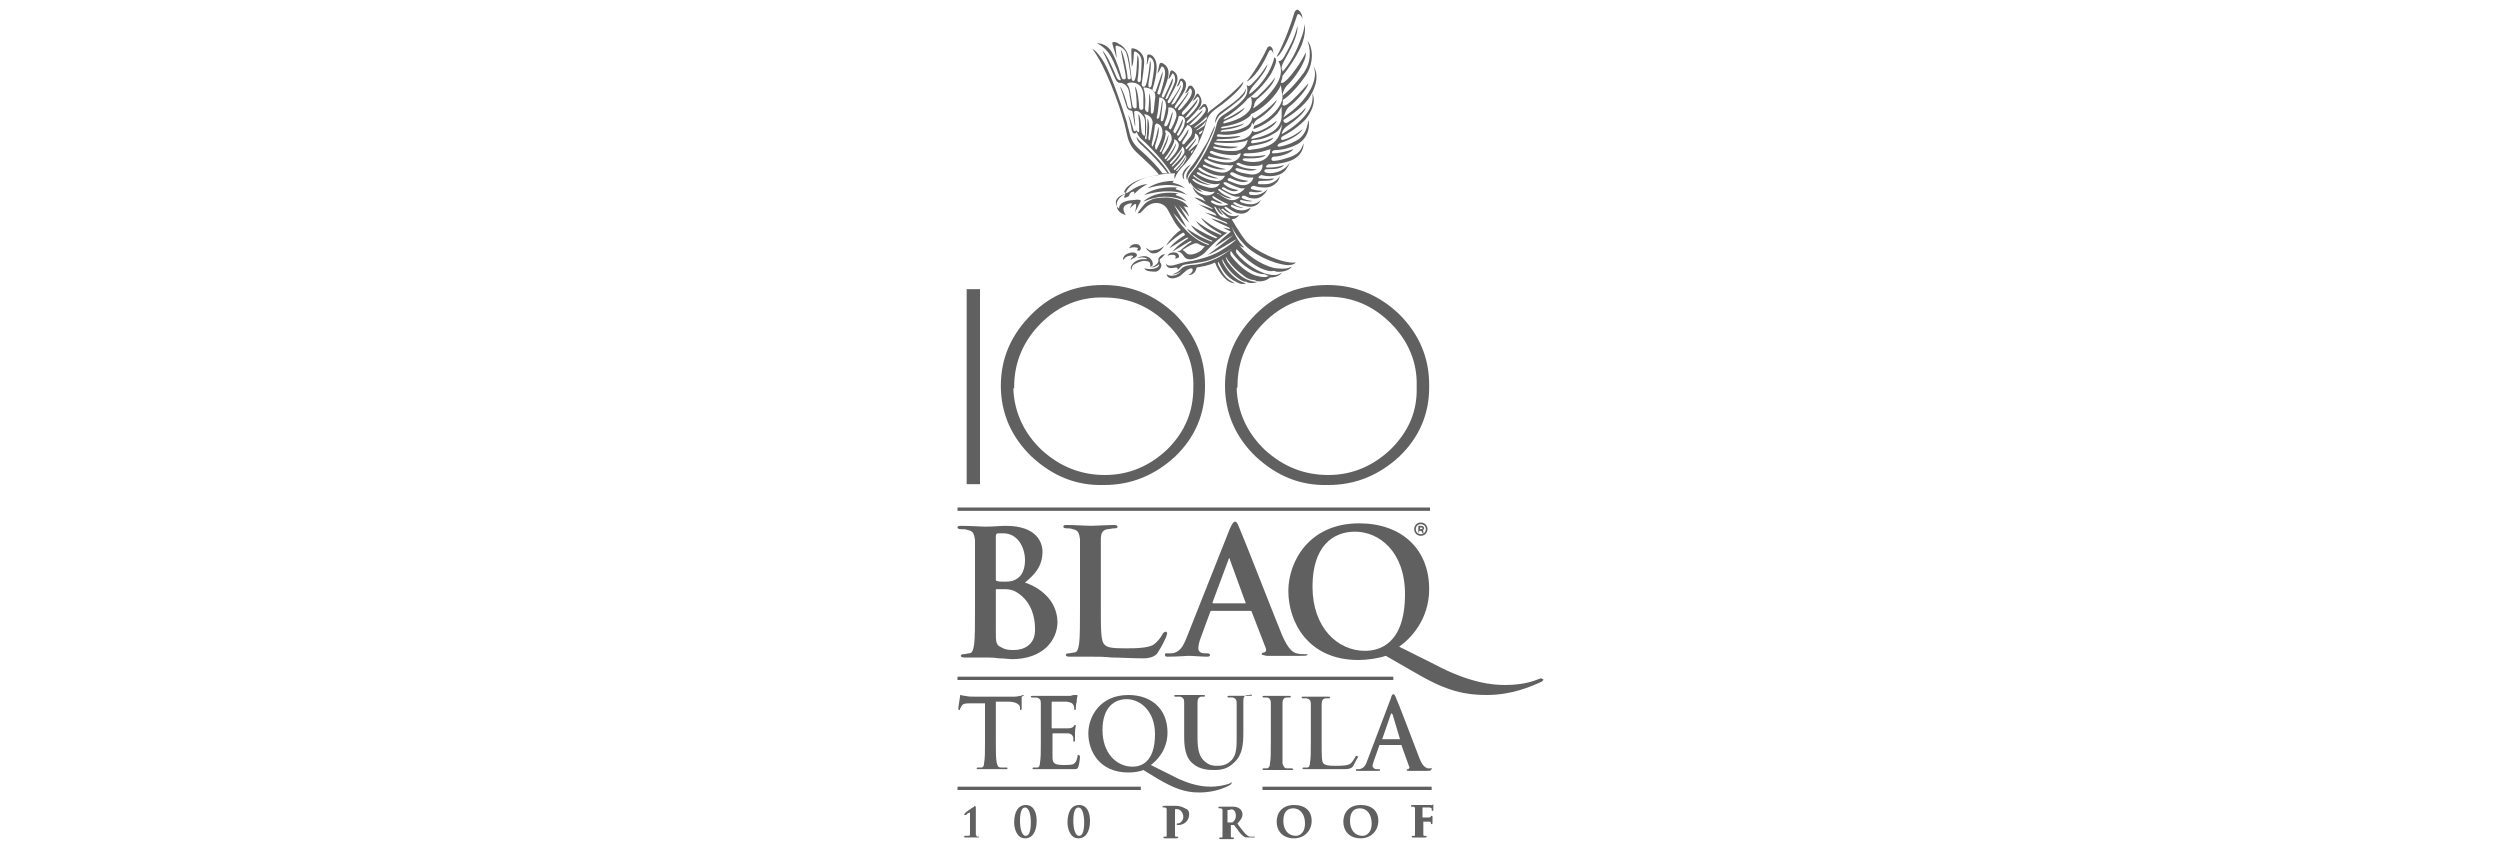 <?xml version="1.0" encoding="utf-8"?>
<!-- Generator: Adobe Illustrator 22.0.1, SVG Export Plug-In . SVG Version: 6.00 Build 0)  -->
<svg version="1.1" id="Layer_1" xmlns="http://www.w3.org/2000/svg" xmlns:xlink="http://www.w3.org/1999/xlink" x="0px" y="0px"
	 viewBox="0 0 300 101.9" style="enable-background:new 0 0 300 101.9;" xml:space="preserve">
<style type="text/css">
	.st0{fill:#606060;}
</style>
<g>
	<g>
		<path class="st0" d="M123,69.9c1.1-0.9,2.1-1.9,2.1-3.7c0-1.1-0.7-3.1-4.4-3.1c-0.7,0-1.5,0.1-2.5,0.1c-0.4,0-1.7-0.1-2.8-0.1
			c-0.3,0-0.5,0-0.5,0.2c0,0.1,0.1,0.2,0.4,0.2c0.3,0,0.6,0,0.8,0.1c0.7,0.1,0.8,0.5,0.9,1.2c0,0.7,0,1.3,0,4.4v3.7
			c0,1.9,0,3.6-0.1,4.4c-0.1,0.6-0.2,1.1-0.6,1.1c-0.2,0-0.4,0.1-0.7,0.1c-0.2,0-0.3,0.1-0.3,0.2c0,0.1,0.1,0.2,0.4,0.2
			c0.4,0,1,0,1.4,0c0.5,0,1,0,1.2,0c0.3,0,0.9,0,1.6,0.1c0.6,0,1.2,0.1,1.5,0.1c3.8,0,5.5-2.3,5.5-4.5
			C126.8,71.9,124.7,70.5,123,69.9z M119.5,64.4c0-0.2,0-0.3,0.2-0.4c0.2,0,0.4,0,0.7,0c1.8,0,2.6,1.8,2.6,3.2c0,1-0.3,1.8-0.9,2.2
			c-0.4,0.3-0.8,0.4-1.5,0.4c-0.5,0-0.8,0-1-0.1c-0.1,0-0.1-0.1-0.1-0.2V64.4z M121.7,78c-0.5,0-1,0-1.5-0.3c-0.7-0.3-0.7-0.6-0.7-2
			v-4.9c0-0.1,0-0.1,0.1-0.1c0.3,0,0.5,0,0.9,0c0.8,0,1.3,0.2,1.7,0.5c1.6,1.1,2,2.9,2,4.2C124.3,77.5,122.7,78,121.7,78z"/>
		<path class="st0" d="M139.9,75.8c-0.1,0-0.3,0.1-0.4,0.3c-0.2,0.4-0.6,0.9-1,1.2c-0.6,0.5-2.4,0.5-3.5,0.5c-1.6,0-2.2-0.1-2.5-0.5
			c-0.4-0.4-0.4-1.8-0.4-4.5v-3.7c0-3.2,0-3.8,0-4.4c0-0.7,0.2-1.1,0.8-1.2c0.2,0,0.6-0.1,0.8-0.1c0.2,0,0.4,0,0.4-0.2
			c0-0.1-0.1-0.2-0.4-0.2c-0.8,0-2.3,0.1-2.8,0.1c-0.6,0-1.9-0.1-2.8-0.1c-0.3,0-0.5,0-0.5,0.2c0,0.1,0.1,0.2,0.4,0.2
			c0.3,0,0.5,0,0.7,0.1c0.7,0.1,0.8,0.5,0.9,1.2c0,0.7,0,1.3,0,4.4v3.7c0,1.9,0,3.6-0.1,4.4c-0.1,0.6-0.2,1.1-0.6,1.1
			c-0.2,0-0.4,0.1-0.7,0.1c-0.2,0-0.3,0.1-0.3,0.2c0,0.1,0.1,0.2,0.4,0.2c0.4,0,1,0,1.4,0c0.5,0,1,0,1.2,0c0.9,0,1.6,0,2.5,0.1
			c0.9,0,2.3,0.1,3.8,0.1c1.1,0,1.6-0.4,1.8-0.8c0.4-0.6,1-1.8,1-2C140.1,76,140.1,75.9,139.9,75.8z"/>
		<path class="st0" d="M156.5,78.5c-0.2,0-0.6,0-0.9-0.1c-0.4-0.1-1-0.4-1.8-2.3c-1.3-3.2-4.6-11.7-5.1-12.8
			c-0.2-0.5-0.3-0.7-0.5-0.7c-0.2,0-0.3,0.2-0.6,0.8l-5.2,13.1c-0.4,1-0.8,1.8-1.8,1.9c-0.2,0-0.5,0-0.6,0c-0.2,0-0.2,0-0.2,0.2
			c0,0.2,0.1,0.2,0.4,0.2c1.1,0,2.2-0.1,2.4-0.1c0.6,0,1.5,0.1,2.2,0.1c0.2,0,0.4,0,0.4-0.2c0-0.1-0.1-0.2-0.3-0.2h-0.3
			c-0.6,0-0.8-0.3-0.8-0.6c0-0.3,0.1-0.8,0.3-1.3l1.1-3c0-0.1,0.1-0.2,0.2-0.2h4.6c0.1,0,0.2,0,0.2,0.1l1.7,4.4
			c0.1,0.3,0,0.4-0.2,0.5c-0.2,0-0.3,0.1-0.3,0.2c0,0.1,0.2,0.1,0.6,0.2c1.7,0,3.2,0,3.9,0c0.8,0,1,0,1-0.2
			C156.7,78.5,156.6,78.5,156.5,78.5z M149.4,72.4h-3.8c-0.1,0-0.1-0.1-0.1-0.1l1.9-5.1c0-0.1,0.1-0.2,0.1-0.2
			c0.1,0,0.1,0.1,0.1,0.2l1.9,5.2C149.6,72.3,149.6,72.4,149.4,72.4z"/>
		<path class="st0" d="M184.9,81.4c-0.1,0-0.2,0.1-0.3,0.1c-1.4,0.6-3,0.7-4,0.7c-1.4,0-4.2-0.2-8.5-2.5l-4.2-2.1
			c1.3-0.9,3.6-3.2,3.6-6.9c0-4.9-3.4-7.9-8.4-7.9c-6.1,0-8.5,4.7-8.5,8.1c0,3.8,2.4,8.3,8.4,8.3c1.1,0,2.4-0.2,3.3-0.5l3.3,1.9
			c3.4,2,5.6,2.8,8.8,2.8c3,0,5.3-1,6.6-1.6c0.1-0.1,0.2-0.1,0.2-0.3C185.1,81.5,185,81.4,184.9,81.4z M163.8,78.1
			c-3.3,0-6.3-2.8-6.3-7.7c0-4.8,2.4-6.6,5.1-6.6c2.9,0,6,2.4,6,7.5C168.6,77.4,165.4,78.1,163.8,78.1z"/>
	</g>
	<g>
		<path class="st0" d="M162.8,90.7c-0.1,0-0.1,0-0.2,0.2c-0.1,0.2-0.3,0.5-0.5,0.7c-0.3,0.3-1.3,0.3-1.9,0.3c-0.9,0-1.2-0.1-1.4-0.3
			c-0.2-0.2-0.2-1-0.2-2.5v-2.1c0-1.8,0-2.1,0-2.5c0-0.4,0.1-0.6,0.4-0.7c0.1,0,0.3,0,0.4,0c0.1,0,0.2,0,0.2-0.1
			c0-0.1-0.1-0.1-0.2-0.1c-0.4,0-1.3,0-1.5,0c-0.3,0-1,0-1.5,0c-0.2,0-0.2,0-0.2,0.1c0,0.1,0.1,0.1,0.2,0.1c0.1,0,0.3,0,0.4,0
			c0.4,0.1,0.5,0.3,0.5,0.7c0,0.4,0,0.7,0,2.5V89c0,1.1,0,2-0.1,2.5c0,0.3-0.1,0.6-0.3,0.6c-0.1,0-0.2,0-0.4,0c-0.1,0-0.2,0-0.2,0.1
			c0,0.1,0.1,0.1,0.2,0.1c0.2,0,0.5,0,0.8,0c0.3,0,0.5,0,0.6,0c0.5,0,0.9,0,1.4,0c0.5,0,1.3,0,2.1,0c0.6,0,0.9-0.2,1-0.4
			c0.2-0.4,0.5-1,0.6-1.1C162.9,90.8,162.9,90.7,162.8,90.7z"/>
		<path class="st0" d="M171.8,92.2c-0.1,0-0.3,0-0.5,0c-0.2-0.1-0.6-0.2-1-1.3c-0.7-1.8-2.5-6.6-2.8-7.2c-0.1-0.3-0.2-0.4-0.3-0.4
			c-0.1,0-0.2,0.1-0.3,0.5l-2.8,7.4c-0.2,0.6-0.4,1-1,1.1c-0.1,0-0.2,0-0.3,0c-0.1,0-0.1,0-0.1,0.1c0,0.1,0.1,0.1,0.2,0.1
			c0.6,0,1.2,0,1.3,0c0.3,0,0.8,0,1.2,0c0.1,0,0.2,0,0.2-0.1c0-0.1,0-0.1-0.2-0.1h-0.2c-0.3,0-0.5-0.2-0.5-0.4
			c0-0.1,0.1-0.4,0.2-0.7l0.6-1.7c0-0.1,0-0.1,0.1-0.1h2.5c0.1,0,0.1,0,0.1,0.1l0.9,2.5c0.1,0.1,0,0.2-0.1,0.3c-0.1,0-0.2,0-0.2,0.1
			c0,0.1,0.1,0.1,0.3,0.1c0.9,0,1.7,0,2.1,0c0.4,0,0.5,0,0.5-0.1C171.9,92.2,171.9,92.2,171.8,92.2z M168,88.7h-2.1c0,0-0.1,0,0-0.1
			l1-2.9c0,0,0-0.1,0.1-0.1c0,0,0,0.1,0.1,0.1L168,88.7C168,88.7,168,88.7,168,88.7z"/>
		<path class="st0" d="M122.8,83.4c0,0-0.1,0-0.3,0.1c-0.2,0-0.4,0.1-0.8,0.1H117c-0.4,0-0.8,0-1.2-0.1c-0.3,0-0.4-0.1-0.5-0.1
			c-0.1,0-0.1,0.1-0.1,0.2c0,0.1-0.2,1.2-0.2,1.4c0,0.1,0,0.2,0.1,0.2c0.1,0,0.1,0,0.1-0.1c0-0.1,0.1-0.2,0.2-0.4
			c0.2-0.3,0.5-0.3,1.1-0.3l1.7,0V89c0,1.1,0,2-0.1,2.5c0,0.3-0.1,0.6-0.3,0.6c-0.1,0-0.2,0-0.4,0c-0.1,0-0.2,0-0.2,0.1
			c0,0.1,0.1,0.1,0.2,0.1c0.5,0,1.2,0,1.5,0c0.3,0,1.1,0,1.8,0c0.1,0,0.2,0,0.2-0.1c0-0.1-0.1-0.1-0.2-0.1c-0.2,0-0.4,0-0.6,0
			c-0.4,0-0.4-0.3-0.5-0.6c-0.1-0.5-0.1-1.4-0.1-2.5v-4.8l1.5,0c1,0,1.4,0.4,1.4,0.7l0,0.1c0,0.2,0,0.2,0.1,0.2
			c0.1,0,0.1-0.1,0.1-0.2c0-0.3,0-1.1,0-1.4C122.9,83.5,122.9,83.4,122.8,83.4z"/>
		<path class="st0" d="M129.4,90.6c-0.1,0-0.1,0-0.1,0.2c-0.1,0.5-0.2,0.7-0.5,0.9c-0.3,0.1-0.8,0.1-1.1,0.1c-1.2,0-1.4-0.2-1.4-1
			c0-0.3,0-1.4,0-1.8v-0.9c0-0.1,0-0.1,0.1-0.1c0.3,0,1.4,0,1.7,0c0.4,0,0.6,0.2,0.7,0.5c0,0.2,0,0.3,0,0.4c0,0.1,0,0.1,0.1,0.1
			c0.1,0,0.1-0.1,0.1-0.2c0-0.1,0-0.6,0-0.8c0-0.6,0.1-0.8,0.1-0.9c0-0.1,0-0.1-0.1-0.1c-0.1,0-0.1,0.1-0.2,0.2
			c-0.1,0.1-0.3,0.2-0.6,0.2c-0.3,0-1.6,0-1.9,0c-0.1,0-0.1,0-0.1-0.1v-3c0-0.1,0-0.1,0.1-0.1c0.2,0,1.5,0,1.7,0
			c0.6,0.1,0.7,0.2,0.8,0.4c0.1,0.1,0.1,0.3,0.1,0.4c0,0.1,0,0.2,0.1,0.2c0.1,0,0.1-0.1,0.1-0.1c0-0.1,0-0.7,0.1-0.8
			c0-0.5,0.1-0.7,0.1-0.8c0-0.1,0-0.1-0.1-0.1c-0.1,0-0.1,0-0.2,0c-0.1,0-0.3,0-0.5,0.1c-0.2,0-2.5,0-2.9,0c-0.2,0-0.4,0-0.7,0
			c-0.3,0-0.6,0-0.9,0c-0.2,0-0.3,0-0.3,0.1c0,0.1,0.1,0.1,0.2,0.1c0.2,0,0.4,0,0.5,0c0.4,0.1,0.5,0.3,0.5,0.7c0,0.4,0,0.7,0,2.5V89
			c0,1.1,0,2-0.1,2.5c0,0.3-0.1,0.6-0.3,0.6c-0.1,0-0.2,0-0.4,0c-0.1,0-0.2,0-0.2,0.1c0,0.1,0.1,0.1,0.2,0.1c0.2,0,0.5,0,0.8,0
			c0.3,0,0.5,0,0.7,0c0.4,0,0.7,0,1.2,0c0.5,0,1.1,0,2,0c0.4,0,0.5,0,0.6-0.3c0.1-0.2,0.2-1,0.2-1.3
			C129.5,90.7,129.5,90.6,129.4,90.6z"/>
		<path class="st0" d="M147.8,93.9c0,0-0.1,0-0.2,0.1c-0.8,0.3-1.7,0.4-2.3,0.4c-0.8,0-2.4-0.1-4.8-1.4l-2.4-1.2
			c0.7-0.5,2-1.8,2-3.9c0-2.8-1.9-4.5-4.7-4.5c-3.4,0-4.8,2.6-4.8,4.6c0,2.1,1.3,4.7,4.8,4.7c0.6,0,1.4-0.1,1.8-0.3l1.8,1.1
			c1.9,1.1,3.2,1.6,4.9,1.6c1.7,0,3-0.5,3.7-0.9c0.1,0,0.1-0.1,0.1-0.1C147.9,93.9,147.9,93.9,147.8,93.9z M135.9,92
			c-1.9,0-3.6-1.6-3.6-4.4c0-2.7,1.4-3.7,2.9-3.7c1.6,0,3.4,1.4,3.4,4.2C138.6,91.6,136.8,92,135.9,92z"/>
		<path class="st0" d="M150.1,83.5c-0.5,0-1.2,0-1.3,0c0,0-0.7,0-1.3,0c-0.2,0-0.2,0-0.2,0.1c0,0.1,0.1,0.1,0.2,0.1
			c0.1,0,0.3,0,0.4,0c0.4,0.1,0.5,0.3,0.5,0.7c0,0.4,0,0.7,0,2.5v1.5c0,1.2,0,2.3-0.7,2.9c-0.5,0.5-1.1,0.6-1.6,0.6
			c-0.4,0-0.9,0-1.5-0.5c-0.6-0.5-0.9-1.2-0.9-2.9v-1.7c0-1.8,0-2.1,0-2.5c0-0.4,0.1-0.6,0.4-0.7c0.1,0,0.2,0,0.3,0
			c0.1,0,0.2,0,0.2-0.1c0-0.1-0.1-0.1-0.3-0.1c-0.4,0-1.2,0-1.4,0c-0.4,0-1.1,0-1.7,0c-0.2,0-0.3,0-0.3,0.1c0,0.1,0.1,0.1,0.2,0.1
			c0.2,0,0.4,0,0.5,0c0.4,0.1,0.5,0.3,0.5,0.7c0,0.4,0,0.7,0,2.5v1.7c0,1.7,0.4,2.6,1,3.1c0.9,0.8,2,0.8,2.6,0.8
			c0.8,0,1.6-0.1,2.4-0.9c1-0.9,1.1-2.2,1.1-3.6v-1.3c0-1.8,0-2.1,0-2.5c0-0.4,0.1-0.6,0.4-0.7c0.1,0,0.2,0,0.3,0
			c0.1,0,0.2,0,0.2-0.1C150.3,83.5,150.3,83.5,150.1,83.5z"/>
		<path class="st0" d="M155,92.2c-0.2,0-0.4,0-0.6,0c-0.3,0-0.4-0.3-0.5-0.6c0-0.5,0-1.4,0-2.6v-2.1c0-1.8,0-2.1,0-2.5
			c0-0.4,0.1-0.6,0.4-0.7c0.1,0,0.2,0,0.4,0c0.1,0,0.2,0,0.2-0.1c0-0.1-0.1-0.1-0.2-0.1c-0.4,0-1.1,0-1.4,0c-0.3,0-1.1,0-1.5,0
			c-0.2,0-0.3,0-0.3,0.1c0,0.1,0.1,0.1,0.2,0.1c0.1,0,0.3,0,0.4,0c0.3,0.1,0.4,0.3,0.4,0.7c0,0.4,0,0.7,0,2.5V89
			c0,1.1,0,2.1-0.1,2.6c0,0.3-0.1,0.5-0.3,0.6c-0.1,0-0.2,0-0.4,0c-0.1,0-0.2,0-0.2,0.1c0,0.1,0.1,0.1,0.2,0.1c0.5,0,1.2,0,1.5,0
			c0.3,0,1.1,0,1.8,0c0.1,0,0.2,0,0.2-0.1C155.2,92.3,155.1,92.2,155,92.2z"/>
	</g>
	<g>
		<rect x="114.9" y="60.9" class="st0" width="56.7" height="0.4"/>
	</g>
	<g>
		<rect x="114.9" y="81.2" class="st0" width="52.3" height="0.4"/>
	</g>
	<g>
		<g>
			<rect x="114.9" y="94.4" class="st0" width="22" height="0.4"/>
		</g>
		<g>
			<rect x="151.5" y="94.4" class="st0" width="20.3" height="0.4"/>
		</g>
	</g>
	<g>
		<polygon class="st0" points="116,51.5 116,58.1 117.6,58.1 117.6,41.3 117.6,34.7 116,34.7 		"/>
		<path class="st0" d="M144.6,46.4C144.6,46.4,144.6,46.3,144.6,46.4c0-0.1,0-0.1,0-0.1c0,0,0,0,0-0.1c0-3.3-1.2-6.1-3.6-8.5
			c-2.4-2.3-5.3-3.5-8.6-3.5c-3.3,0-6.2,1.1-8.6,3.5c-2.4,2.4-3.7,5.2-3.7,8.6c0,3.3,1.3,6.2,3.7,8.5c2.5,2.3,5.3,3.5,8.7,3.4
			c3.3,0,6.1-1.2,8.5-3.4C143.4,52.5,144.6,49.7,144.6,46.4L144.6,46.4C144.6,46.4,144.6,46.4,144.6,46.4z M140.1,53.9
			c-2.1,2-4.6,3.1-7.5,3.1c-2.9,0-5.4-1-7.6-3c-2.1-2-3.3-4.5-3.4-7.4l0.1,0c0,0,0-0.1,0-0.1c0-0.1,0-0.1,0-0.1
			c0-2.9,1.1-5.5,3.2-7.6c2.1-2.1,4.7-3.2,7.6-3.1c3,0,5.5,1.1,7.6,3.2c2.1,2.1,3.2,4.7,3.1,7.6C143.2,49.4,142.2,51.8,140.1,53.9z"
			/>
		<path class="st0" d="M171.5,46.5C171.5,46.4,171.5,46.4,171.5,46.5c0-0.1,0-0.1,0-0.1c0,0,0,0,0-0.1c0,0,0,0,0-0.1
			c0-3.3-1.2-6.1-3.6-8.5c-2.4-2.3-5.3-3.5-8.6-3.5c-3.3,0-6.2,1.1-8.6,3.5c-2.4,2.4-3.7,5.2-3.7,8.6c0,3.3,1.3,6.2,3.7,8.5
			c2.5,2.3,5.3,3.5,8.7,3.4c3.3,0,6.1-1.2,8.5-3.4C170.3,52.5,171.5,49.7,171.5,46.5L171.5,46.5z M166.9,53.9
			c-2.1,2-4.6,3.1-7.5,3.1c-2.9,0-5.4-1-7.6-3c-2.1-2-3.3-4.5-3.4-7.4c0,0,0.1-0.1,0.1-0.2c0-0.1,0-0.1,0-0.1c0-2.9,1.1-5.5,3.2-7.6
			c2.1-2.1,4.7-3.2,7.6-3.1c3,0,5.5,1.1,7.6,3.2c2.1,2.1,3.2,4.7,3.1,7.6C170.1,49.4,169,51.8,166.9,53.9z"/>
	</g>
	<g>
		<path class="st0" d="M135.3,24.5c0.2-0.1,0.4-0.1,0.5-0.1c0.1,0-0.1,0.3-0.2,0.6c0.4-0.4,0.6-0.6,0.7-0.5c0.1,0,0,0.6-0.1,1
			c0.1-0.2,0.5-1,0.6-1.2c0.1-0.1,0.1-0.3,0-0.3c-0.1,0-0.2-0.1-0.7,0c-2,0.1-1.8,1-1.8,1s-0.4-0.1-0.4-0.7c0-0.6,0.7-0.9,1-1
			c0.1,0,0.2,0,0.1,0.1c-0.1,0.1-0.1,0.2-0.1,0.3c0.2,0.1,0.6-0.2,0.6-0.2c0-0.2,0.2-0.5,0.5-0.5c0.2,0,0.1,0.3,0.1,0.3
			c0.7-0.8,1.6-1.2,1.6-1.2c-0.7,0-1.5,0.4-2.2,0.9c-0.4,0.3-0.6,0.1-0.6,0c0.2-0.5,0.6-0.8,1.1-1.1c1.7-0.9,4.1-1.1,5-1.1
			c-0.1,0.3-0.1,0.5,0,0.7c0-0.3,0.2-0.7,0.8-1.4c1.3-1.3,2.4-3.3,3-5.6c0.1-0.3,0.2-0.6,0.6-1c0.3-0.3,0.7-0.6,1.3-1
			c2.4-1.9,2.5-2.5,2.5-2.7c-0.2,0.2-0.6,0.8-2.7,2.5c-0.5,0.4-0.9,0.7-1.3,1c-0.1,0.1-0.2,0.2-0.3,0.3c0.1-0.3,0.1-0.6-0.1-0.9
			c-0.1-0.3-0.3-0.2-0.4-0.2c-0.1,0.1-0.2,0.2-0.6,0.7c0.4,0,0.5-0.4,0.7-0.4c0.1,0,0.4,0.3,0,0.8c-0.5,0.7-1.1,1.2-1.5,1.4
			c-0.2,0.1-0.4,0-0.2-0.1c0.8-0.8,1.5-1.4,1.5-1.7c-0.4,0.4-1.1,1.1-1.7,1.5c-0.2,0.2-0.3,0-0.1-0.2c0.4-0.4,1.2-1.2,1.5-1.7
			c0.3-0.5,0.2-1-0.1-1.4c-0.1-0.2-0.2-0.2-0.3-0.1c-0.1,0.1-0.1,0.2-0.5,0.8c0.4-0.1,0.5-0.5,0.6-0.5c0.1,0,0.4,0.3,0.1,0.9
			c-0.2,0.5-0.8,1.1-1.2,1.5c-0.3,0.2-0.5,0.2-0.3,0c0.7-0.9,1.5-1.7,1.4-2.1c-0.5,0.7-0.9,1.2-1.6,1.8c-0.2,0.2-0.4,0-0.2-0.3
			c0.4-0.4,1-1.1,1.3-1.6c0.3-0.5,0.3-1-0.1-1.4c-0.1-0.2-0.3-0.1-0.4-0.1c-0.1,0-0.1,0.2-0.5,0.9c0.4-0.1,0.5-0.5,0.6-0.6
			c0.1,0,0.4,0.3,0.1,0.9c-0.2,0.5-0.7,1-1.1,1.5c-0.3,0.3-0.5,0.3-0.4,0c0.6-0.9,1.3-1.7,1.2-2c-0.4,0.7-0.8,1.2-1.4,1.9
			c-0.2,0.2-0.3,0.1-0.2-0.2c0.3-0.5,0.9-1.3,1.2-1.9c0.2-0.6,0.2-1-0.2-1.3c-0.1-0.1-0.3-0.1-0.4,0c-0.1,0.1-0.1,0.3-0.4,0.9
			c0.4-0.1,0.4-0.7,0.5-0.7c0.1,0,0.4,0.2,0.2,0.9c-0.2,0.6-0.6,1.2-0.9,1.7c0,0,0,0,0,0c0,0-0.1,0.1-0.1,0.1l0,0
			c-0.2,0.2-0.4,0.2-0.3,0c0.5-1,1.2-1.9,1.1-2.2c-0.3,0.7-0.8,1.4-1.3,2.1c-0.2,0.2-0.4,0-0.2-0.3l0,0c0.3-0.6,0.8-1.4,1-2
			c0.2-0.6,0.1-1.1-0.3-1.4c-0.3-0.2-0.3-0.2-0.4-0.1c-0.1,0.1-0.1,0.3-0.3,1c0.3-0.2,0.4-0.6,0.5-0.7c0.1,0,0.4,0.3,0.3,1
			c-0.2,0.6-0.6,1.4-0.9,2c-0.2,0.2-0.3,0.1-0.2-0.1c0.4-1,1-1.9,0.8-2.3c-0.3,0.7-0.6,1.4-1,2.2c-0.1,0.2-0.3,0.1-0.3-0.1
			c0.2-0.6,0.7-1.7,0.8-2.4c0.1-0.7-0.1-1.1-0.5-1.4c-0.3-0.2-0.4-0.2-0.5-0.1c-0.1,0.1-0.1,0.3-0.3,1.2c0.3-0.3,0.4-0.8,0.5-0.8
			c0.1-0.1,0.5,0.2,0.4,1c-0.1,0.7-0.4,1.7-0.6,2.3c-0.1,0.1-0.4,0-0.3-0.2c0.2-0.7,0.7-2.1,0.6-2.5c-0.3,0.8-0.5,1.5-0.8,2.3
			c-0.1,0.3-0.4,0.1-0.4-0.2c0.2-0.6,0.5-1.8,0.5-2.6c0-0.7-0.2-1.1-0.5-1.4c-0.3-0.2-0.5-0.2-0.6-0.1c-0.1,0.1,0,0.3-0.1,1.2
			c0.2-0.3,0.2-0.8,0.3-0.9c0.1-0.1,0.6,0.2,0.6,1c0,0.7-0.2,1.6-0.3,2.3c0,0,0,0,0,0c-0.1,0.4-0.4,0.4-0.4,0c0-0.4,0.5-2.6,0.2-2.9
			c-0.1,1.1-0.3,2.5-0.5,2.9c-0.1,0.3-0.5,0.3-0.5-0.1c0.1-0.8,0.3-2,0.3-2.7c0-0.8-0.5-1.2-0.8-1.4c-0.3-0.2-0.6-0.2-0.7-0.2
			c-0.1,0.1,0,1.3,0,2.2c0.3-0.3,0.2-1.7,0.3-1.8c0.1-0.1,0.8,0.2,0.9,1.1c0,0.5-0.1,1.5-0.1,2.3c-0.1,0.4-0.4,0.3-0.4,0
			c0.1-0.4,0.3-2.7,0-3c-0.1,1.1-0.1,2.5-0.3,2.9c-0.1,0.3-0.3,0.3-0.4,0c-0.1-0.7-0.2-2-0.4-2.8c-0.2-0.8-0.8-1.3-1.1-1.4
			C134,5,133.5,5,133.5,5.1c-0.1,0.1,0.2,0.8,0.5,1.9c0-0.5-0.2-1.4-0.1-1.5c0.1-0.1,1.1,0.2,1.3,1c0.2,0.6,0.4,2,0.5,2.8
			c0,0.3-0.4,0.3-0.4,0c0-0.5-0.5-3.1-0.8-3.3c0.2,1.2,0.6,2.8,0.6,3.3c0,0.3-0.4,0.3-0.5,0c-0.2-0.7-0.6-2-1.1-2.9
			c-0.7-1.3-1.8-1.2-1.9-1.2c0,0,0.9,0.3,1.6,1.4c0.6,1,1.1,2.5,1.3,3c-0.2,0.1-0.4-0.1-0.5-0.3c-0.2-0.5-1.2-2.9-1.7-3.2
			c0.4,0.7,1.4,3.1,1.5,3.3c0.1,0.2,0.2,0.4,0.4,0.5c0.1,0.1,0.4,0,0.5,0.1c0.3,0.1,0.7,0.4,0.8,1.1c0.1,0.7,0.2,1.3,0.3,1.9
			c-0.2,0.1-0.4,0-0.5-0.3c-0.1-0.5-0.6-2.1-0.9-2.3c0.4,1,0.7,2.2,0.8,2.4c0,0.1,0.1,0.3,0.3,0.4c0.1,0.1,0.3,0,0.4,0.2
			c0.1,0.6,0.2,1.2,0.3,1.8c0.1-0.4-0.1-1.1-0.1-1.7c0,0,0-0.1,0-0.1c0.1-0.1,0.4-0.2,0.8,0.2c0.2,0.2,0.5,0.5,0.5,1
			c0,0.6,0,1.1,0,1.5c0,0,0,0,0,0c0,0.4-0.3,0.1-0.4-0.2c-0.1-0.6-0.1-2-0.4-2.2c0.1,1,0.1,1.3,0.1,2c0,0.2-0.1,0.2-0.2,0.1
			c-0.1-0.1-0.2-0.2-0.2-0.3c0,0.1,0,0.1,0,0.2c0,0.1-0.3,0.1-0.3-0.2c-0.2-0.7-0.5-1.7-0.6-1.6c0.1,0.2,0.4,1.5,0.4,1.7
			c0.1,0.2,0.1,0.4,0.3,0.4c0.1,0.1,0.3-0.1,0.3-0.2c0.1,0.3,0.2,0.6,0.8,1.1c0.5,0.4,2.8,2.8,3.3,3.9c-0.1,0-0.1,0-0.2,0
			c-0.8-1.4-2.5-2.9-3.1-3.5c-0.3-0.3-0.6-0.5-0.8-0.9c0,0.2,0,0.5,0.7,1.1c0.7,0.6,2.4,2.4,3,3.3c-0.2,0-0.4,0-0.6,0
			c-0.5-0.7-1.4-1.7-3-3.1c-0.8-0.8-0.9-1.5-1.1-2.3c-0.1-0.2-0.1-0.5-0.2-0.8c-0.6-2-1.9-5.7-2.7-7.1c-1-1.6-1.4-1.6-1.4-1.6
			c1.5,1.9,3.2,6.6,3.8,8.8c0.1,0.3,0.1,0.5,0.2,0.8c0.2,0.9,0.3,1.8,1.2,2.7c1.4,1.3,2.2,2,2.8,2.8c-0.9,0.1-1.8,0.3-2.7,0.8
			c-0.7,0.4-1.1,0.8-1.4,1.5l0,0c0,0-1,0.4-1,1.3c0,1,1.1,1.2,1.1,1.2C134.6,25.1,134.8,24.7,135.3,24.5z M143.7,15.5
			c0.7-0.5,0.9-0.8,1-1c0,0.2-0.1,0.4-0.2,0.6c-0.3,0.2-0.6,0.4-0.8,0.5C143.5,15.7,143.5,15.6,143.7,15.5z M143,18.4
			c0,0-0.1-0.1-0.1-0.2c0.1-0.1,0.3-0.2,0.4-0.3C143.2,18,143.1,18.2,143,18.4z M142.3,18.7c-0.2,0.4-0.5,0.9-1.2,1.6
			c-0.2,0.2-0.3,0.1-0.2-0.1c0.3-0.3,0.9-0.9,1.3-1.6c0,0,0,0,0-0.1c0,0,0,0,0,0C142.2,18.6,142.2,18.7,142.3,18.7z M137.5,14.4
			c0-0.3-0.1-0.5-0.2-0.7c0,0,0,0,0,0c0.9,0.1,1.1,0.9,1,1.2c-0.1,0.7-0.2,1.4-0.3,1.8c-0.1,0.3-0.2,0.1-0.2-0.2
			c0.1-0.6,0.2-1.8-0.1-2.3c0,0.5,0,1.2-0.1,2.3c0,0.3-0.2,0.3-0.2,0C137.5,16.3,137.6,15.6,137.5,14.4z M138.8,14.8
			c0.7,0.2,0.7,0.9,0.7,1.2c-0.1,0.8-0.5,1.5-0.7,1.9c-0.1,0.2-0.2-0.1-0.2-0.4c0.2-0.6,0.6-1.8,0.4-2.3c-0.1,0.5-0.2,1.2-0.6,2.2
			c-0.1,0.3-0.2,0.2-0.2-0.1c0.1-0.4,0.3-1.3,0.4-2.3C138.7,14.9,138.7,14.9,138.8,14.8C138.8,14.8,138.8,14.8,138.8,14.8z
			 M141.4,14.2c0-0.1,0-0.2,0.1-0.3c0.2,0,0.6,0,0.7,0.5c0,0,0,0.1,0,0.1c0,0,0,0,0,0l0,0c0,0.2-0.1,0.4-0.1,0.6
			c-0.2,0.5-0.5,0.9-0.6,1.1c0,0,0,0,0,0c-0.1,0.2-0.4,0-0.2-0.2c0.2-0.4,0.8-1.4,0.6-1.7c-0.1,0.2-0.3,0.8-0.8,1.6
			c-0.1,0.2-0.3,0-0.3-0.2C140.9,15.4,141.2,14.9,141.4,14.2z M142.5,15c0.6,0.2,0.7,0.8,0.4,1.3c-0.1,0.2-0.5,0.6-0.8,1
			c-0.2,0.1-0.3-0.1-0.2-0.3c0.3-0.5,0.8-1.1,0.7-1.5c-0.1,0.2-0.4,0.7-0.9,1.4c-0.1,0.2-0.4-0.1-0.3-0.3h0c0.2-0.2,0.5-0.6,0.8-1.2
			C142.4,15.2,142.4,15.1,142.5,15C142.5,15,142.5,15,142.5,15z M140.7,20c-0.1,0-0.1-0.1,0-0.2c0.4-0.4,1.2-1.3,1.1-1.8
			c-0.2,0.4-0.5,0.9-1.2,1.6c-0.2,0.2-0.3,0-0.1-0.2c0,0,0,0,0,0c0.3-0.3,0.9-1,1.3-1.6c0-0.1,0-0.1,0.1-0.2l0.1,0.1
			c0.1,0.2,0.2,0.4,0.1,0.7C141.6,19.2,141,19.7,140.7,20z M140.1,19.1c0.4-0.5,1.1-1.5,1-1.9c-0.2,0.5-0.5,1-1.1,1.8
			c-0.2,0.2-0.3,0.1-0.2-0.1c0.3-0.3,0.8-1.1,1.1-1.9c0-0.1,0-0.2,0-0.3c0.3,0.1,0.7,0.5,0.5,1c-0.2,0.6-0.8,1.2-1.1,1.5
			c0,0,0,0,0,0C140,19.4,139.9,19.3,140.1,19.1z M142.8,18c0,0-0.1,0.1-0.1,0.1c-0.1,0-0.1-0.1,0-0.2c0.4-0.5,0.9-1.1,0.8-1.3
			c-0.1,0.2-0.4,0.6-1,1.2c-0.1,0.2-0.3,0.1-0.2-0.1c0.2-0.2,0.5-0.6,0.9-1c0.2-0.2,0.2-0.5,0.2-0.7c0.7,0.3,0.4,1.1,0.3,1.3
			C143.4,17.4,143.1,17.8,142.8,18z M139.9,15.6c0.8,0.4,0.7,1,0.7,1.2c-0.2,0.6-0.6,1.2-0.9,1.6c-0.2,0.3-0.3,0-0.2-0.2
			c0.3-0.5,0.8-1.6,0.7-2.1c-0.1,0.5-0.4,1.1-0.8,2c-0.1,0.2-0.3,0.2-0.2,0c0.2-0.4,0.6-1.2,0.7-2.1
			C139.8,15.9,139.8,15.7,139.9,15.6C139.8,15.6,139.8,15.6,139.9,15.6z M139.9,15.6C139.9,15.6,139.9,15.6,139.9,15.6
			C139.9,15.6,139.9,15.6,139.9,15.6z M143.9,16.1c0-0.1,0-0.1,0-0.2c0.1-0.1,0.2-0.1,0.4-0.3c0,0,0,0,0,0.1
			C144.3,15.9,144,16.2,143.9,16.1z M140.2,12.8C140.2,12.8,140.3,12.8,140.2,12.8C140.3,12.8,140.2,12.8,140.2,12.8
			C140.2,12.8,140.2,12.8,140.2,12.8z M140.2,13.2c0-0.1,0-0.2,0-0.3c0.2,0,0.6-0.1,0.9,0.5c0.1,0.2,0.1,0.6,0,0.8
			c-0.2,0.6-0.4,1-0.6,1.3c-0.1,0.1-0.3-0.1-0.2-0.3c0.1-0.4,0.5-1.5,0.4-1.8c-0.1,0.2-0.3,1-0.6,1.6c-0.1,0.2-0.4,0.2-0.4,0
			C139.8,14.6,140.1,14.1,140.2,13.2z M138.4,10.9c0.2,0.2,0.3,0.6,0.2,1c-0.1,0.7-0.1,1.3-0.2,1.6c-0.1,0.2-0.3,0.2-0.3-0.1
			c0-0.5,0-1.9-0.2-2.2c0,0.3,0,1.2-0.1,2.1c0,0.3-0.3,0.1-0.4-0.2c0-0.4,0.1-1,0-1.6c0-0.3-0.1-0.7-0.2-1c0,0,0.1,0,0.1,0
			c0,0,0,0,0,0C137.6,10.5,138.1,10.6,138.4,10.9z M141.3,20.7C141.3,20.7,141.3,20.7,141.3,20.7C141.3,20.7,141.3,20.7,141.3,20.7
			C141.3,20.7,141.3,20.7,141.3,20.7z M141.9,19.8c-0.2,0.2-0.4,0.4-0.5,0.6c-0.2,0.2-0.4,0.2-0.2,0c0.4-0.4,1.1-1.2,1.1-1.7
			c0.1,0.1,0.1,0.4-0.1,0.6C142.1,19.5,142,19.7,141.9,19.8z M144.9,13.9c-0.1,0.1-0.1,0.3-0.1,0.4c0,0,0,0,0,0
			c-0.1,0.1-0.6,0.5-1.2,0.9c-0.2,0.2-0.4,0.1-0.2,0C143.7,15,144.3,14.5,144.9,13.9z M139.1,11.7c0.2,0,0.4,0,0.7,0.4
			c0.1,0.2,0.2,0.7,0.1,1c-0.1,0.6-0.2,1-0.3,1.3c0,0,0,0,0,0c-0.1,0.3-0.4,0.1-0.3-0.1c0-0.4,0.3-2,0.2-2.3
			c-0.1,0.2-0.2,1.3-0.4,2.1c-0.1,0.2-0.3,0.2-0.3,0c0.1-0.3,0.2-1,0.3-2.2c0-0.1,0-0.1,0-0.2C139,11.8,139,11.8,139.1,11.7z
			 M135.9,12.7C135.9,12.8,135.9,12.8,135.9,12.7c-0.1-0.6-0.2-1.2-0.3-1.8c-0.1-0.4-0.2-0.7-0.4-0.8c0.1-0.1,0.3-0.2,0.5-0.2
			c0.6,0,0.9,0.2,1.1,0.4c0.3,0.3,0.4,0.8,0.4,1.1c0,0.7,0,1.2,0,1.6c-0.1,0.3-0.5,0.2-0.5-0.1c0-0.5-0.2-2.3-0.5-2.5
			c0.2,1.2,0.2,1.9,0.2,2.4C136.4,13.1,136,13.1,135.9,12.7z"/>
		<path class="st0" d="M140.9,21.7c-2.1,0-3.2,0.9-3.2,0.9c2.8-0.9,4.5,0,4.5,0c-0.7-0.6-1.4-0.6-1.5-0.7
			C140.7,21.8,140.9,21.7,140.9,21.7z"/>
		<path class="st0" d="M137.2,24.2c0.9-0.4,1.8-0.6,2.5-0.6c1.7,0,2.7,0.6,2.7,0.6c-0.5-0.6-1.2-0.7-1.3-0.8
			c-0.1-0.1,0.3-0.2,0.3-0.2C138.4,22.8,137.2,24.2,137.2,24.2z"/>
		<path class="st0" d="M142.4,23.4c-0.6-0.6-1.2-0.6-1.3-0.7c-0.1-0.1,0.2-0.2,0.2-0.2c-2.8-0.2-4,0.9-4,0.9
			C140.8,22.4,142.4,23.4,142.4,23.4z"/>
		<path class="st0" d="M140.1,23.7c-0.9,0-1.6,0.1-1.8,0.2c-0.2,0.1-0.4,0.2-0.6,0.3c-0.5,0.3-1.2,1.4-1.2,1.4s0.3,0,0.4-0.1
			c0.3-0.3,0.6-0.7,1-0.9c0.6-0.4,1.8-0.4,2.3,0.7c0.4,0.7,0.8,1.6,1.5,2.3c-0.5,0.3-1.3,1.1-1.8,1.9c1-0.9,1.7-1.4,2.1-1.6
			c0.1,0.1,0.2,0.2,0.2,0.3c-0.3,0.2-1.3,0.8-1.9,1.6c1.2-0.7,1.9-1.2,2.2-1.3c0,0,0.1,0.1,0.1,0.1c-0.3,0.2-1.3,0.8-1.9,1.6
			c1.2-0.7,1.9-1.2,2.2-1.3c0,0,0.1,0.1,0.1,0.1c-0.3,0.2-0.9,0.6-1.4,1.1c-0.1,0-0.2,0-0.4,0c0.6,0.2,0.7,0.4,0.9,0.7
			c0.5,0.7,1.8,0.1,2.4-0.4c0.3-0.3,1.3-1.5,2.8-2.5c-0.1,0-0.2,0-0.2,0l0,0c0,0-1.3-0.4-3-1.8c0.6,1,2,1.7,2.5,2
			c0,0-0.1,0.1-0.1,0.1c-0.4-0.2-1.6-0.6-3-1.7c0.6,1,2,1.7,2.6,2c-0.1,0-0.1,0.1-0.2,0.1c-0.5-0.2-1.7-0.7-3-1.6
			c0.6,1,2,1.7,2.6,1.9c0,0-0.1,0.1-0.1,0.1c-0.5-0.2-1.6-0.6-3-1.6c0.7,1.1,2.1,1.7,2.7,1.9c0,0-0.1,0.1-0.1,0.1
			c-2.1-0.7-3.6-2.7-4.3-4c0.1,0.2,0.3,0.4,0.6,0.7c0.5,0.7,1.1,1.2,1.1,1.2s-0.6-1.1-0.9-1.6c-0.3-0.5-0.6-1.1-0.6-1.1
			s0.4,0.5,0.8,1c0.6,0.8,1,1.1,1,1.1s-0.3-0.6-0.7-1.2c-0.3-0.6-0.6-0.9-0.6-0.9s0.2,0.2,0.6,0.6c0.4,0.4,0.4,0.5,0.7,0.8
			c0,0-0.1-0.4-0.5-1c-0.1-0.2-0.2-0.3-0.3-0.3c0.2,0.1,0.5,0.1,0.7,0.2C142.2,24.1,141.1,23.8,140.1,23.7z M144.2,30
			c-0.6,0.5-1.5,0.7-1.8,0.4c-0.2-0.2-0.3-0.3-0.5-0.4c0.9-0.6,1.2-0.7,1.5-0.8c0.2,0,0.3,0,0.3,0l0,0c0.3,0.2,0.6,0.3,0.9,0.4
			C144.4,29.7,144.3,29.9,144.2,30z"/>
		<path class="st0" d="M137.9,30c-0.1-0.1-0.3-0.2-0.4-0.3c0.1,0.1,0.1,0.3,0.3,0.4c0.1,0.1,0.3,0.3,0.5,0.3
			c0.9,0.1,1.4-0.9,1.4-0.9c0,0-0.5,0.5-1.2,0.5C138.3,30.1,138.1,30.1,137.9,30z"/>
		<path class="st0" d="M136.4,30c0.3,0.2,0.5,0,0.5-0.2c0-0.2-0.2-0.5-0.5-0.5c-0.7-0.1-0.9,0.5-0.9,0.5c0,0,0.4-0.2,0.8-0.1
			C136.5,29.7,136.7,29.8,136.4,30z"/>
		<path class="st0" d="M141.5,30.8c0-0.2-0.2-0.5-0.5-0.5c-0.7-0.1-0.9,0.4-0.9,0.4c0,0,0.4-0.2,0.8-0.1c0.1,0,0.3,0.2,0.1,0.4
			C141.1,31.1,141.5,30.9,141.5,30.8z"/>
		<path class="st0" d="M135.7,31.2c0.2-0.2,0.3-0.2,0.5-0.3c0.2-0.1,0.3-0.3,0.2-0.4c-0.1-0.2-0.5-0.3-1-0.1
			c-0.6,0.2-0.7,0.7-0.6,0.8c0.1-0.1,0.2-0.4,0.7-0.5c0.3-0.1,0.6,0,0.4,0.2C135.9,30.8,135.7,31,135.7,31.2z"/>
		<path class="st0" d="M138,31.6c0,0.1,0.1,0.2,0,0.4c0.3,0,0.4-0.3,0.3-0.5c0,0,0-0.1,0-0.1c-0.6-1.2-1.9-0.4-1.9-0.4
			c0.6-0.2,1.1-0.1,1.3,0.1c-0.1,0-0.3,0-0.5,0c-0.6,0-1.1,0.3-1.3,0.6c-0.2,0.2-0.3,0.5-0.1,0.7c0-0.2,0-0.4,0.2-0.6
			c0.3-0.2,0.7-0.4,1.2-0.5C137.9,31.3,138,31.5,138,31.6z"/>
		<path class="st0" d="M139.8,30.5c-0.2,0-0.5,0.1-0.7,0.4c-0.1,0.1-0.1,0.2-0.1,0.4c0,0.5-0.9,0.8-0.9,0.8c0.4,0,0.8-0.2,1-0.4
			c0,0.2-0.1,0.4-0.5,0.5c-0.5,0.2-1.3,0-1.3,0c0,0,0.1,0.2,0.4,0.3c0.4,0.1,0.8,0.1,1,0.1c0.5-0.1,0.8-0.7,0.6-1
			c-0.1-0.1-0.2-0.3-0.1-0.5C139.5,30.9,139.7,30.6,139.8,30.5z"/>
		<path class="st0" d="M145,17.1c0.3-0.6,0.8-1.7,0.8-2c-0.1,0-0.6,1.3-0.9,1.9c-0.6,1-1.2,2.1-2.1,3.2c-0.8,1-0.3,1.4-0.3,1.4
			s-0.1-0.5,0.5-1.1C143.8,19.5,144.5,18.2,145,17.1z"/>
		<path class="st0" d="M154,16.3c0.6-0.3,1.6-0.9,2.6-1.9c0.6-0.7,1.4-2,0.9-3.2c0.1,1.1-0.2,1.9-1.1,2.9c-1.1,1.2-2.3,1.8-2.6,2
			c0.1-0.5,0.4-0.8,0.7-1c0.9-0.6,2.1-1.6,2.2-2.2c-0.6,0.7-1.2,1.2-2.2,1.8c-0.4,0.2-0.5-0.2-0.5-0.3c0,0,0,0,0,0
			c0.3-0.2,1.9-1.1,3-2.5c0.6-0.9,1.5-2.6,0.6-4c0.5,1.1,0,2.5-0.9,3.7c-1.1,1.5-2.5,2.3-2.7,2.5c0,0,0,0,0,0c0.1-0.2,0.3-1,0.7-1.3
			c0.8-0.6,2.2-2.1,2.3-2.8c-0.9,1-1.8,2-2.5,2.5c-0.3,0.2-0.5,0.2-0.6,0.1c0.1-0.5,0-0.9,0-0.9c0,0,0,0.7-0.8,1.6
			c-1.2,1.4-2.6,1.8-2.6,1.8l-0.1,0.4c0,0,1.7-0.5,2.9-1.9c0.2-0.3,0.4-0.6,0.5-0.8l0,1.2c0,0,0,0,0,0c0,0,0,1.1-1.1,1.8
			c-1,0.6-2.1,0.8-2.6,0.9c0.1-0.1,0.1-0.1,0.1-0.2l0,0c0,0,0.2-0.3,0.7-0.4c0.7-0.3,2.1-0.9,2.3-1.6c-0.9,0.7-1.6,1.1-2.3,1.3
			c-0.4,0.1-0.5,0-0.6-0.1c0,0,0-0.1,0-0.1c-0.1,0.3-0.3,1-1.5,1.2c-1.2,0.2-2.2,0.1-2.7,0.1c-0.3,0-0.1-0.2,0.1-0.2
			c0.5,0,2.3,0,2.7-0.4c-1.1,0.1-1.9,0.2-2.7,0.1c-0.3,0-0.2-0.2,0-0.3c0.6,0.1,1.8,0.2,3.2-0.4c0.4-0.2,0.7-0.4,0.8-0.8
			c0-0.1,0-0.1,0.1-0.2c0,0.1,0.1,0.3,0.1,0.3s0.1-0.5,0.7-0.8c0.7-0.4,2-1.6,2.1-2.2c-0.9,1-1.6,1.5-2.3,2
			c-0.4,0.3-0.5,0.2-0.5,0.1c0-0.1-0.1-0.1-0.1-0.2c0,0.7-0.5,1.2-1,1.4c-1.1,0.5-2.2,0.5-2.8,0.5c-0.1-0.1,0-0.1,0.2-0.2
			c1-0.1,2.3-0.4,2.6-0.8c-1,0.4-1.9,0.5-2.6,0.6c-0.3,0-0.2-0.1,0-0.2c0.8-0.1,2.6-0.5,3.4-1.4c0,0,0,0,0-0.1
			c0.7-0.3,2.1-1.2,3.1-2.6c0.2-0.3,0.4-0.6,0.5-0.9l0.2,1.4c0,0,0,0,0,0l0,0.4c0.1,0,1.2-0.7,2.7-2.8c1.2-1.7,0.9-3.6,0.3-4.3
			c0.3,0.8,0.6,2.4-0.5,3.9c-1.4,1.9-2.4,2.6-2.5,2.7c0-0.2,0.1-0.9,0.8-1.5c0.6-0.6,2.1-2.6,2-3.7C156,7.7,155,9,154.5,9.5
			c-0.5,0.5-0.7,0.5-0.8,0.4c0.1-0.3,0.2-0.6,0.2-0.8c0.5-0.6,1.6-2.1,2.3-3.7c0.4-1.1,0.5-2,0.3-2.5c0,0.3,0.1,0.6-0.6,2.3
			c-0.6,1.6-1.5,2.9-2,3.4c0-0.1,0-0.2-0.1-0.3l0,0c0,0-0.1-0.3,0.3-1c0.6-1.1,1.7-3,1.6-4.2c-0.4,1.6-1,2.6-1.6,3.7
			c-0.4,0.7-0.7,0.5-0.7,0.5l0.1,0.2c0.1,0.3,0.7,1.4-0.7,3.2c-0.9,1.2-1.8,1.9-2.4,2.3c0-0.1,0-0.2,0.1-0.3c0,0,0,0,0-0.1
			c0-0.2,0.2-0.6,0.5-0.8c0.6-0.5,1.9-1.7,2-2.5c-0.8,1.1-1.5,1.7-2.1,2.3c-0.4,0.3-0.8,0-0.8,0s0.4,1-0.3,1.8
			c-0.7,0.8-2,1.2-2.9,1.4c-0.2,0-0.1-0.2,0.1-0.3c0.7-0.3,2-0.9,2.4-1.6c-1,0.7-1.7,1.1-2.4,1.4c-0.2,0.1-0.2,0-0.1-0.1
			c0.1,0,0.1-0.1,0.2-0.2c0,0,0,0,0,0c0,0,0,0,0,0c0,0,0,0,0.1,0c0.5-0.3,1.8-1.3,2.4-2c0.1-0.1,0.1-0.2,0.2-0.2
			c0.6-0.4,1.8-1.5,2.7-2.9c0.5-0.9,0.7-1.5,0.6-1.8c0-0.1-0.1-0.2-0.2-0.2c0,0,0,0.5-0.7,1.8c-0.8,1.4-1.8,2.3-2.3,2.6
			c0-0.2,0.1-0.5,0.4-0.9c0.8-0.9,1.7-2,1.8-2.7c-0.7,1.1-1.1,1.6-1.9,2.4c-0.3,0.3-0.4,0.2-0.5,0.2c0,0,0-0.1-0.1-0.1
			c0.1,0.4,0.2,1-0.3,1.6c-0.7,0.9-2.2,1.8-2.5,2c-0.5,0.3-0.7,0.7-0.8,1.1c-0.1,0.5-0.7,2.6-2.5,5.2c-0.2,0.2-0.4,0.5-0.7,0.9
			c-0.2,0.3-0.4,0.7,0,1.1c0-0.1,0-0.2,0-0.2c0,0,0.1,0.1,0.1,0.1c0,0,0.6,1,1.4,1c0,0-0.3-0.2-0.7-0.5c0.4,0.2,0.8,0.4,1.4,0.5
			c0.3,0.1,0.5,0,0.8,0c0,0,0,0,0,0c-0.4,0.5-1,0.5-1.3,0.4c-0.7-0.2-1.1-0.6-1.4-1c0.1,0.4,0.5,1,1.2,1.3c0.1,0.1,0.2,0.3,0.4,0.5
			c-0.6-0.3-1-0.5-1.4-0.5c0.5,0.3,1.3,0.8,2.2,1.3c0,0,0,0.1,0,0.1c-0.7-0.3-1.4-0.5-1.7-0.6c0.5,0.3,1.1,0.6,2,1.1
			c0.1,0.1,0.1,0.2,0.2,0.3c-0.6-0.2-0.9-0.3-1.4-0.4c0.6,0.3,1.4,0.7,2.6,1.2c0,0.1,0.1,0.1,0.1,0.2c-0.7-0.3-1.2-0.5-2-0.7
			c0.6,0.4,1.3,0.7,2.2,1.1c0,0.1,0.1,0.1,0.1,0.2c-0.3-0.1-0.5-0.1-0.8-0.2c0.1,0.1,0.5,0.3,0.9,0.5c-0.5,0.4-1.5,1.2-1.9,1.8
			c1.1-0.7,2-1.3,2.2-1.4c0,0,0,0,0,0c-0.1,0.1-1.3,1.1-3.1,2.4c1.1-0.4,3-1.7,3.5-1.9c0,0,0,0,0,0c-0.2,0.2-0.9,0.8-2.1,1.5
			c-1.3,0.7-2.4,0.9-3.2,1.1c-0.8,0.1-1.2,0.2-1.8,0.4c-0.6,0.2-1.2,0.3-1.4-0.1c0.1,0.7,0.7,0.6,1.2,0.5c0.1,0,0.3,0,0.2,0.3
			c0.2-0.1,0.3-0.4,0.7-0.6c0.3-0.1,0.6-0.1,1.2-0.2c1.5-0.2,2.2-0.4,3.3-1c1-0.5,1.9-1.1,2.2-1.4c0,0,0,0,0,0
			c-0.3,0.2-1.5,1.2-2.7,1.8c-1.5,0.7-2.8,0.8-3.1,0.8c-0.1,0-0.6,0.1-0.8,0.2c-0.2,0.1-0.3,0.2-0.5,0.4c-0.4,0.4-0.9,0.5-0.9,0.5
			c0.3,0.1,0.9-0.2,1.2-0.5c-0.2,0.2-0.5,0.5-0.8,0.6c-0.6,0.2-1,0-1.1-0.1c0,0.3,0.4,0.7,1.2,0.4c0.4-0.1,0.5-0.3,1-0.7
			c0.2-0.2,0.4-0.3,0.7-0.4c0.1,0,0.2,0,0.2,0.1c0.1,0.2-0.1,0.5-0.5,0.7c0,0,0.8,0.1,1-0.9c0.5-0.1,1.4-0.2,2.2-0.6
			c0.5,1.3,1.2,2,1.7,2.3c0.4,0.2,0.7,0.2,0.7,0.2s-0.4-0.2-0.8-0.5c-0.4-0.3-0.8-0.9-1.2-1.7c-0.1-0.3,0-0.4,0-0.4c0,0,0,0,0,0
			c0.4,0.8,0.8,1.6,1.6,2.1c0.2,0.2,0.4,0.2,0.5,0.3c0.1,0.1,0.3,0.1,0.4,0.2c0.3,0.1,0.6,0.1,0.8,0c0,0-0.4-0.1-0.9-0.4
			c-0.3-0.2-1.1-0.7-1.8-2c-0.2-0.4-0.1-0.5-0.1-0.5c0,0,0,0,0,0c0.5,1.1,1.2,1.8,1.9,2.3c0.4,0.3,0.7,0.4,0.9,0.4
			c0.1,0,0.1,0,0.2,0.1c0.4,0.1,0.9,0.1,1.2-0.1c0,0-0.4,0.1-1.1-0.2c-0.7-0.2-1.7-1.1-2.5-2.2c0,0,0,0,0,0
			c-0.2-0.4-0.2-0.5-0.2-0.6c0,0,0,0,0,0c0.7,1.2,1.5,1.8,2.3,2.4c0.4,0.3,0.8,0.4,1.1,0.4c0.1,0,0.1,0,0.2,0.1
			c0.7,0.2,1.4-0.1,1.7-0.4c0.7,0,1.3-0.3,1.4-0.6c-0.4,0.3-0.8,0.4-1.7,0.2c-0.9-0.2-2.6-1.1-3.7-2.5c-0.1-0.2-0.1-0.4,0-0.5l0,0
			c1,1.1,1.9,1.8,2.9,2.3c0.7,0.3,1.2,0.4,1.5,0.3c0.2,0,0.3,0.1,0.4,0.1c0.9,0.1,1.7-0.3,1.8-0.6c-0.4,0.2-0.8,0.3-1.8,0.2
			c-1.1-0.1-3.3-1.2-4.5-2.8c0,0,0,0,0,0c0.3,0.3,0.6,0.3,0.6,0.3c-0.8-0.8-1.2-1.7-1.5-2.5c0.3,0.6,0.8,1.4,1.4,2
			c1.1,1.3,3.5,2.4,5.1,2.6c0.9,0.1,1.2-0.3,1.2-0.3c-1.7,0.2-5.1-1.5-6-2.6c-0.8-1-1.5-2.3-1.7-2.6c0.6,0,0.9-0.5,0.9-0.5
			c0,0-0.6,0.3-1.3,0c-0.3-0.2-0.7-0.5-0.9-0.7c0.1,0,0.2,0,0.2-0.1c0.3,0.3,0.7,0.6,1.2,0.7c0,0-0.5-0.3-1-0.8
			c0.1,0,0.1-0.1,0.2-0.1c0.2,0.1,0.9,0.7,1.5,0.8c0.9,0.2,1.4-0.4,1.5-0.7c0,0-0.7,0.5-1.5,0.3c-0.2,0-0.5-0.2-0.7-0.3c0,0,0,0,0,0
			c-0.3-0.1-0.2-0.4,0-0.3c1.1,0.5,1.3,0.3,1.3,0.3s-0.5,0-1.1-0.4c-0.2-0.1-0.1-0.3,0.2-0.2c0.3,0.2,0.8,0.4,1.5,0.5
			c0.9,0.1,1.4-0.5,1.5-0.8c0,0-0.5,0.6-1.4,0.5c-0.3,0-0.6-0.1-0.9-0.2c-0.3-0.1-0.2-0.4,0-0.3c1.1,0.3,1.3,0.1,1.3,0.1
			s-0.6,0-1.2-0.3c-0.2-0.1-0.1-0.4,0.3-0.3c0.2,0.1,0.5,0.3,0.9,0.3c0.7,0.1,1.1-0.2,1.4-0.5c0.3-0.3,0.4-0.6,0.4-0.6
			c0,0-0.7,0.8-1.7,0.7c-0.1,0-0.2,0-0.3,0c0,0,0,0,0,0c-0.3-0.1-0.3-0.4,0-0.4c1.1,0.2,1.4-0.1,1.4-0.1s-0.6,0-1.3-0.2
			c-0.2-0.1-0.1-0.4,0.3-0.4c0.3,0.1,0.7,0.2,1.3,0.2c0.8,0,1.2-0.4,1.5-0.7c0.2-0.3,0.3-0.7,0.3-0.7c0,0-0.5,1-1.8,1
			c-0.3,0-0.5,0-0.7,0c-0.3-0.1-0.1-0.4,0.1-0.4c0.8,0,1.5,0,1.7-0.3c-0.8,0.1-1.1,0.1-1.7,0c-0.3,0-0.2-0.3,0.2-0.4
			c0.3,0.1,0.8,0.2,1.5,0.1c0.8-0.1,1.3-0.5,1.5-0.9c0.3-0.4,0.4-0.7,0.4-0.7c0,0-0.6,1-1.8,1.2c-0.4,0.1-0.8,0.1-1.1,0c0,0,0,0,0,0
			c-0.3-0.1-0.2-0.4,0.1-0.4c0.8,0,1.7,0,2.1-0.5c-0.9,0.3-1.5,0.3-2,0.3c-0.3,0-0.2-0.3,0.2-0.4c0.4,0,1.2,0,2.2-0.3
			c1.8-0.5,2-1.9,1.9-2.2c-0.2,0.7-0.5,1.4-2.1,1.8c-0.6,0.2-1.1,0.3-1.5,0.3c-0.3,0-0.3-0.4,0-0.5c0.8,0,2.1-0.4,2.4-0.9
			c-0.9,0.3-1.8,0.5-2.4,0.5c-0.3,0-0.2-0.4,0.3-0.4c0.7,0,1.6-0.2,2.6-0.7c1.4-0.8,1.5-2.3,1.3-2.9c-0.1,0.7-0.3,1.9-1.5,2.5
			c-0.7,0.4-1.4,0.6-2,0.7c-0.3,0-0.3-0.3,0.3-0.5c0.7-0.2,2.2-0.9,2.5-1.6c-0.6,0.5-1.3,1-2.4,1.3C153.7,16.8,153.6,16.5,154,16.3z
			 M149.9,11.1C149.9,11.1,149.9,11.1,149.9,11.1C149.9,11.1,149.9,11.1,149.9,11.1C149.9,11.1,149.9,11.1,149.9,11.1z M151.5,20
			C151.5,19.9,151.5,19.9,151.5,20c-0.2,1-1.2,1-1.6,0.9c-0.6-0.1-1.2-0.2-1.5-0.4c-0.3-0.2-0.1-0.4,0.2-0.3
			c0.4,0.1,1.6,0.5,2.2,0.1c-1.1,0-1.8-0.2-2.3-0.5c-0.3-0.1,0-0.4,0.3-0.2c0.4,0.2,1.1,0.4,2,0.3c0.3,0,0.5-0.1,0.7-0.2
			C151.5,19.7,151.5,19.8,151.5,20z M147.4,24.5c-0.1,0.1-0.7,0.3-1.4,0.1c-0.3-0.1-0.6-0.3-0.8-0.4c0.1,0,0.1,0.1,0.2,0.1
			c-0.2-0.2,0-0.3,0.2-0.2c0.2,0.1,0.8,0.4,1.1,0.3c-0.5-0.3-0.7-0.3-1.1-0.6c-0.2-0.2-0.1-0.4,0.1-0.2c0,0,0,0,0,0
			C146,23.8,146.8,24.3,147.4,24.5c0-0.1,0.1-0.1,0.1-0.1C147.5,24.4,147.4,24.4,147.4,24.5z M146.2,23.2c0.3,0.2,1.1,0.7,1.6,0.6
			c-0.9-0.4-1.1-0.5-1.5-0.9c-0.2-0.1-0.1-0.3,0.1-0.2c0.3,0.2,1.3,0.8,1.9,0.9c0.2,0,0.3,0,0.5,0c-0.1,0.2-0.6,0.5-1.2,0.4
			c-0.4-0.1-0.9-0.4-1.3-0.7c0,0,0,0,0,0C145.9,23.2,146,23.1,146.2,23.2z M148.1,23.3c-0.4,0-1-0.4-1.4-0.6c-0.2-0.1,0-0.3,0.2-0.2
			c0.3,0.2,1.2,0.7,1.7,0.3c-0.8-0.1-1.4-0.4-1.7-0.7c-0.2-0.2,0-0.3,0.3-0.2c0.4,0.2,1,0.5,1.7,0.7c0.2,0,0.3,0,0.5,0c0,0,0,0,0,0
			C149.2,22.8,148.8,23.3,148.1,23.3z M148,19.8c-0.3,0.7-0.9,1-1.5,0.9c-0.9-0.1-1.6-0.5-2.1-0.7c-0.1-0.2,0-0.3,0.2-0.2
			c0.2,0.1,1.5,0.7,2.5,0.5c-1-0.2-1.9-0.5-2.5-0.9c-0.2-0.2-0.1-0.3,0.1-0.3c0.5,0.3,1.5,0.7,2.6,0.7
			C147.6,19.9,147.8,19.8,148,19.8C148,19.8,148,19.8,148,19.8z M148.9,18.4C148.9,18.4,148.9,18.4,148.9,18.4L148.9,18.4
			C148.9,18.4,148.9,18.4,148.9,18.4z M148.9,18.4C148.9,18.4,148.9,18.4,148.9,18.4c-0.1,0.7-0.8,1.1-1.5,1.1c-1,0-1.9-0.3-2.4-0.5
			c-0.2-0.2,0.1-0.3,0.2-0.2c0.4,0.1,1.6,0.5,2.7,0.3c-1.2-0.2-2.1-0.4-2.6-0.7c-0.2-0.1-0.1-0.3,0.1-0.3c0.5,0.2,1.7,0.6,3,0.5
			C148.5,18.5,148.7,18.4,148.9,18.4z M143.7,20.9c-0.2-0.2,0-0.3,0.2-0.2c0.1,0.1,1.5,0.8,2.3,0.7c-1-0.3-1.8-0.6-2.3-1
			c-0.2-0.2-0.1-0.3,0.1-0.3c0.4,0.3,1.3,0.9,2.4,1c0.2,0,0.4,0,0.6,0c-0.3,0.6-0.8,0.7-1.2,0.6C144.9,21.6,144.2,21.2,143.7,20.9z
			 M148.9,22.2c-0.6-0.1-1.1-0.4-1.5-0.5c-0.2-0.2,0-0.4,0.3-0.3c0.4,0.2,1.5,0.7,2.1,0.3c-1-0.1-1.7-0.4-2.1-0.7
			c-0.2-0.2,0-0.4,0.3-0.3c0.4,0.2,1,0.5,1.8,0.6c0.2,0,0.4,0,0.6,0c0,0,0,0.1,0,0.1c0,0,0,0,0,0C150.1,22.1,149.5,22.3,148.9,22.2z
			 M152.4,18.3c0,0.1-0.4,1-1.5,1.1c-0.6,0.1-1.2,0-1.6-0.1c0,0,0,0,0,0c-0.3-0.1-0.2-0.3,0.1-0.3c0.4,0,2,0.1,2.5-0.4
			c-1.1,0.2-2.1,0.2-2.6,0.1c-0.2-0.1-0.1-0.2,0.1-0.3c0.6,0,1.6,0,2.7-0.4c0.1,0,0.3-0.1,0.4-0.1C152.4,18,152.4,18.1,152.4,18.3z
			 M152.9,16c0.6-0.3,0.8-0.7,0.9-1.1c0,0.2,0,0.5-0.1,0.7l0,0c-0.1,0.4-0.3,1.5-1.8,2c-0.8,0.3-1.5,0.3-2,0.4
			c-0.3-0.1-0.3-0.4,0.3-0.5c0.5-0.1,2.3-0.3,2.6-1c-1,0.5-1.8,0.6-2.5,0.7c-0.2,0-0.3-0.3,0.1-0.4C151,16.8,152,16.6,152.9,16z
			 M149.1,17c0.2,0,0.4-0.1,0.6-0.2c0,0,0,0,0,0.1c-0.1,0.4-0.4,1.1-1.4,1.2c-1.1,0.1-2.1-0.1-2.6-0.3c-0.2-0.1-0.1-0.3,0.1-0.2
			c0.5,0.1,2,0.4,2.8,0c-1.2,0-2.3-0.1-2.8-0.3c-0.2-0.1-0.1-0.2,0.1-0.2C146.3,17.1,147.6,17.3,149.1,17z M145,22.5
			c-0.8-0.2-1.5-0.5-1.9-0.9c-0.1-0.1,0.1-0.2,0.2-0.1c0.2,0.2,1.1,0.7,2,0.7c-1.1-0.3-1.6-0.7-2-1c-0.2-0.1-0.1-0.2,0-0.2
			c0.4,0.4,1.3,1,2.4,1.1c0.3,0,0.5,0,0.7-0.1c0,0,0,0,0,0C146.1,22.6,145.4,22.6,145,22.5z M152.3,33.1c-0.4,0.2-0.7,0.2-1.5,0
			c-0.8-0.2-2-1-3-2.3c-0.3-0.4-0.1-0.6-0.1-0.7c0,0,0,0,0,0c0.8,1.2,1.7,1.9,2.6,2.4c0.6,0.3,1,0.4,1.4,0.4c0.1,0,0.2,0.1,0.3,0.1
			C152.1,33.1,152.2,33.1,152.3,33.1z M147.4,26.1c0.1,0,0.2,0.1,0.3,0.1l0,0c-0.2,0-0.8,0.1-1.3-0.3c-0.3-0.3-0.6-0.8-0.7-1.1
			c0.1,0,0.1,0,0.2,0.1c0,0,0,0,0,0c0.2,0.3,0.4,0.8,0.9,0.9c0,0-0.3-0.3-0.6-0.8c0,0,0.1,0,0.1,0C146.4,25.2,146.9,25.8,147.4,26.1
			z"/>
		<path class="st0" d="M141.9,21c0,0.3,0.1,0.5,0.2,0.5c-0.2-0.7,0.3-1.1,0.8-1.8C142.3,20.1,141.9,20.6,141.9,21z"/>
		<path class="st0" d="M152.2,6.3c0.1-0.2,0.3-0.6,0.6,0.1c0,0,0-0.6-0.3-0.8c-0.2-0.1-0.4,0-0.5,0.3c-0.3,0.7-1.3,2.5-2.4,3.9
			C149.9,9.7,151.1,8.8,152.2,6.3z"/>
		<path class="st0" d="M155.6,2c0.1-0.4,0.3-0.5,0.7,0.2c0,0,0-0.6-0.5-1c-0.1-0.1-0.4,0-0.5,0.4c-0.2,0.8-1.2,3.6-2.1,5.2
			C153.6,6.8,154.7,4.8,155.6,2z"/>
		<path class="st0" d="M146.5,13.4c-0.6,0.4-0.7,1.1-0.7,1.4c0.1-0.2,0.3-0.8,0.7-1.1c0.4-0.3,2.2-1.6,2.6-2.1c0.5-0.5,0.4-1,0.4-1
			s-0.1,0.5-0.6,0.9C148.6,11.9,147.9,12.4,146.5,13.4z"/>
	</g>
	<g>
		<path class="st0" d="M170.5,62.7c0.5,0,0.8,0.4,0.8,0.8c0,0.5-0.4,0.8-0.8,0.8c-0.5,0-0.8-0.4-0.8-0.8
			C169.7,63.1,170,62.7,170.5,62.7L170.5,62.7z M170.5,62.9c-0.4,0-0.6,0.3-0.6,0.6c0,0.4,0.3,0.6,0.6,0.6c0.4,0,0.6-0.3,0.6-0.6
			C171.1,63.2,170.9,62.9,170.5,62.9L170.5,62.9z M170.4,63.9h-0.2v-0.8c0.1,0,0.2,0,0.3,0c0.2,0,0.2,0,0.3,0.1c0,0,0.1,0.1,0.1,0.2
			c0,0.1-0.1,0.2-0.2,0.2v0c0.1,0,0.1,0.1,0.1,0.2c0,0.1,0,0.2,0.1,0.2h-0.2c0,0,0-0.1-0.1-0.2c0-0.1-0.1-0.1-0.2-0.1h-0.1V63.9z
			 M170.4,63.5L170.4,63.5c0.2,0,0.3,0,0.3-0.1c0-0.1-0.1-0.1-0.2-0.1c-0.1,0-0.1,0-0.1,0V63.5z"/>
	</g>
	<g>
		<path class="st0" d="M117.6,100.4c0,0-0.2,0-0.3,0c-0.1,0-0.1-0.1-0.2-0.2c0-0.2,0-0.6,0-1.1v-0.9c0-0.6,0-1.1,0-1.2
			c0,0,0-0.1,0-0.1c0-0.1-0.1-0.2-0.1-0.2c-0.1,0-0.1,0-0.1,0.1l0,0c-0.2,0.1-1.1,0.7-1.1,0.8c0,0-0.1,0.1-0.1,0.1
			c0,0.1,0,0.1,0.1,0.1c0,0,0.1,0,0.1,0c0,0,0.1,0,0.1-0.1c0.1-0.1,0.4-0.2,0.4-0.2c0,0,0,0.1,0,0.1l0,1.4c0,0.5,0,0.9,0,1.1
			c0,0.1,0,0.2-0.2,0.2c-0.1,0-0.3,0-0.4,0c0,0-0.1,0-0.1,0.1c0,0,0,0.1,0.1,0.1c0.2,0,0.4,0,0.6,0c0.1,0,0.2,0,0.2,0
			c0,0,0.1,0,0.2,0c0.2,0,0.4,0,0.6,0c0.1,0,0.1,0,0.1-0.1C117.7,100.4,117.7,100.4,117.6,100.4z"/>
		<path class="st0" d="M123.1,96.6c-0.9,0-1.4,0.8-1.4,2.1c0,0.7,0.3,1.9,1.3,1.9c0.9,0,1.4-0.8,1.4-2.1
			C124.4,97.6,124.1,96.6,123.1,96.6z M123.1,100.3c-0.5,0-0.7-0.9-0.7-1.8c0-1,0.2-1.6,0.6-1.6c0.5,0,0.7,0.9,0.7,1.8
			C123.7,99.7,123.5,100.3,123.1,100.3z"/>
		<path class="st0" d="M129.5,96.6c-0.9,0-1.4,0.8-1.4,2.1c0,0.7,0.3,1.9,1.3,1.9c0.9,0,1.4-0.8,1.4-2.1
			C130.8,97.6,130.5,96.6,129.5,96.6z M129.5,100.3c-0.5,0-0.7-0.9-0.7-1.8c0-1,0.2-1.6,0.6-1.6c0.5,0,0.7,0.9,0.7,1.8
			C130.1,99.7,129.9,100.3,129.5,100.3z"/>
		<path class="st0" d="M141.1,96.7c-0.1,0-0.3,0-0.4,0c-0.1,0-0.2,0-0.3,0c-0.1,0-0.1,0-0.2,0c-0.1,0-0.3,0-0.5,0c0,0-0.2,0-0.2,0.1
			c0,0,0,0.1,0.1,0.1c0.1,0,0.1,0,0.2,0c0.1,0,0.2,0.1,0.2,0.2c0,0.2,0,0.3,0,1.1v0.9c0,0.5,0,0.8,0,1.1c0,0.2,0,0.2-0.1,0.2
			c-0.1,0-0.1,0-0.2,0c-0.1,0-0.1,0.1-0.1,0.1c0,0,0,0.1,0.2,0.1c0.1,0,0.3,0,0.4,0c0.1,0,0.2,0,0.2,0c0,0,0.1,0,0.2,0
			c0.2,0,0.3,0,0.6,0c0.1,0,0.2-0.1,0.2-0.1c0,0,0-0.1-0.1-0.1c-0.1,0-0.2,0-0.2,0c-0.1,0-0.1-0.1-0.1-0.2c0-0.2,0-0.6,0-1.1v-2
			c0,0,0,0,0,0c0,0,0.1,0,0.2,0c0.1,0,0.3,0,0.5,0.2c0.2,0.2,0.3,0.5,0.3,0.7c0,0.5-0.4,0.8-0.6,0.8c-0.1,0-0.2,0-0.2,0.1
			c0,0.1,0.1,0.1,0.1,0.1c0,0,0.1,0,0.1,0c0.7,0,1.3-0.5,1.3-1.3c0-0.3-0.1-0.5-0.3-0.6C142,96.9,141.7,96.7,141.1,96.7z"/>
		<path class="st0" d="M150.1,100.4c0,0-0.1,0-0.1,0c-0.1,0-0.3-0.1-0.5-0.3c-0.3-0.3-0.5-0.6-0.9-1.1l-0.1-0.2
			c0.4-0.4,0.6-0.7,0.6-1.1c0-0.3-0.2-0.6-0.4-0.7c-0.3-0.2-0.6-0.2-0.9-0.2c-0.1,0-0.2,0-0.3,0c-0.1,0-0.3,0-0.4,0c0,0-0.1,0-0.2,0
			c-0.1,0-0.3,0-0.5,0c0,0-0.2,0-0.2,0.1c0,0,0,0.1,0.1,0.1c0.1,0,0.2,0,0.2,0c0.1,0,0.2,0.1,0.2,0.2c0,0.2,0,0.3,0,1.1v0.9
			c0,0.5,0,0.8,0,1.1c0,0.2,0,0.2-0.1,0.2c-0.1,0-0.1,0-0.2,0c-0.1,0-0.1,0.1-0.1,0.1c0,0,0,0.1,0.2,0.1c0.1,0,0.3,0,0.4,0
			c0.1,0,0.2,0,0.2,0c0,0,0.1,0,0.2,0c0.2,0,0.4,0,0.6,0c0.1,0,0.2-0.1,0.2-0.1c0,0,0-0.1-0.1-0.1c-0.1,0-0.2,0-0.2,0
			c-0.1,0-0.1-0.1-0.1-0.2c0-0.2,0-0.6,0-1.1V99l0.4,0c0,0,0,0,0,0c0,0,0.1,0.2,0.2,0.3c0.1,0.1,0.2,0.2,0.3,0.4
			c0.3,0.4,0.5,0.6,0.7,0.7c0.1,0.1,0.3,0.1,0.6,0.1h0.5c0.1,0,0.2,0,0.2-0.1C150.2,100.4,150.1,100.4,150.1,100.4z M148.3,97.9
			c0,0.4-0.2,0.6-0.3,0.7c-0.1,0.1-0.1,0.1-0.3,0.1c-0.1,0-0.3,0-0.4,0c0,0,0,0,0,0v-1.5c0,0,0,0,0,0c0,0,0,0,0,0c0.1,0,0.2,0,0.2,0
			C147.9,97,148.3,97.2,148.3,97.9z"/>
		<path class="st0" d="M155.3,96.6c-1.5,0-2.1,1-2.1,2c0,1,0.6,2,2.1,2c1.2,0,2.1-0.9,2.1-2.1C157.4,97.3,156.6,96.6,155.3,96.6z
			 M155.5,100.3c-0.9,0-1.5-0.7-1.5-1.8c0-1.3,0.7-1.5,1.2-1.5c0.8,0,1.4,0.7,1.4,1.8C156.6,100.1,155.8,100.3,155.5,100.3z"/>
		<path class="st0" d="M163.3,96.6c-1.5,0-2.1,1-2.1,2c0,1,0.6,2,2.1,2c1.2,0,2.1-0.9,2.1-2.1C165.4,97.3,164.6,96.6,163.3,96.6z
			 M163.5,100.3c-0.9,0-1.5-0.7-1.5-1.8c0-1.3,0.7-1.5,1.2-1.5c0.8,0,1.4,0.7,1.4,1.8C164.6,100.1,163.8,100.3,163.5,100.3z"/>
		<path class="st0" d="M171.7,96.6C171.7,96.6,171.7,96.7,171.7,96.6C171.6,96.7,171.6,96.7,171.7,96.6c-0.1,0-0.2,0-0.2,0l0,0
			c-0.1,0-0.6,0-1.3,0c-0.1,0-0.1,0-0.2,0l-0.1,0c-0.1,0-0.1,0-0.2,0c-0.1,0-0.1,0-0.2,0c0,0-0.2,0-0.2,0.1c0,0,0,0.1,0.1,0.1
			c0.1,0,0.1,0,0.2,0c0.1,0,0.2,0.1,0.2,0.2c0,0.2,0,0.3,0,1.1v0.9c0,0.5,0,0.8,0,1.1c0,0.2,0,0.2-0.1,0.2c-0.1,0-0.1,0-0.2,0
			c-0.1,0-0.1,0.1-0.1,0.1c0,0.1,0.1,0.1,0.2,0.1c0.1,0,0.2,0,0.4,0c0.1,0,0.2,0,0.3,0c0.1,0,0.1,0,0.2,0c0.1,0,0.3,0,0.5,0
			c0.1,0,0.2,0,0.2-0.1c0,0,0-0.1-0.1-0.1c-0.1,0-0.2,0-0.2,0c-0.1,0-0.1-0.1-0.1-0.2c0-0.2,0-0.6,0-1.1l0-0.4c0.4,0,0.6,0,0.7,0
			c0.2,0,0.2,0.1,0.2,0.1c0,0.1,0,0.1,0,0.1c0,0.1,0.1,0.1,0.1,0.1c0.1,0,0.1-0.1,0.1-0.2c0,0,0-0.3,0-0.4c0-0.1,0-0.2,0-0.2
			c0,0,0-0.1,0-0.1c0-0.1,0-0.1-0.1-0.1c-0.1,0-0.1,0-0.1,0.1l0,0c0,0-0.1,0.1-0.2,0.1c-0.1,0-0.1,0-0.2,0l-0.6,0v-1.2c0,0,0,0,0,0
			l0.8,0c0.2,0,0.3,0.1,0.3,0.1c0,0.1,0,0.1,0,0.2c0,0,0,0.1,0.1,0.1c0.1,0,0.1,0,0.1-0.1c0,0,0-0.1,0-0.3c0-0.1,0-0.1,0-0.1
			c0-0.1,0-0.1,0-0.2c0,0,0-0.1,0-0.1C171.8,96.7,171.8,96.6,171.7,96.6z"/>
	</g>
</g>
</svg>
